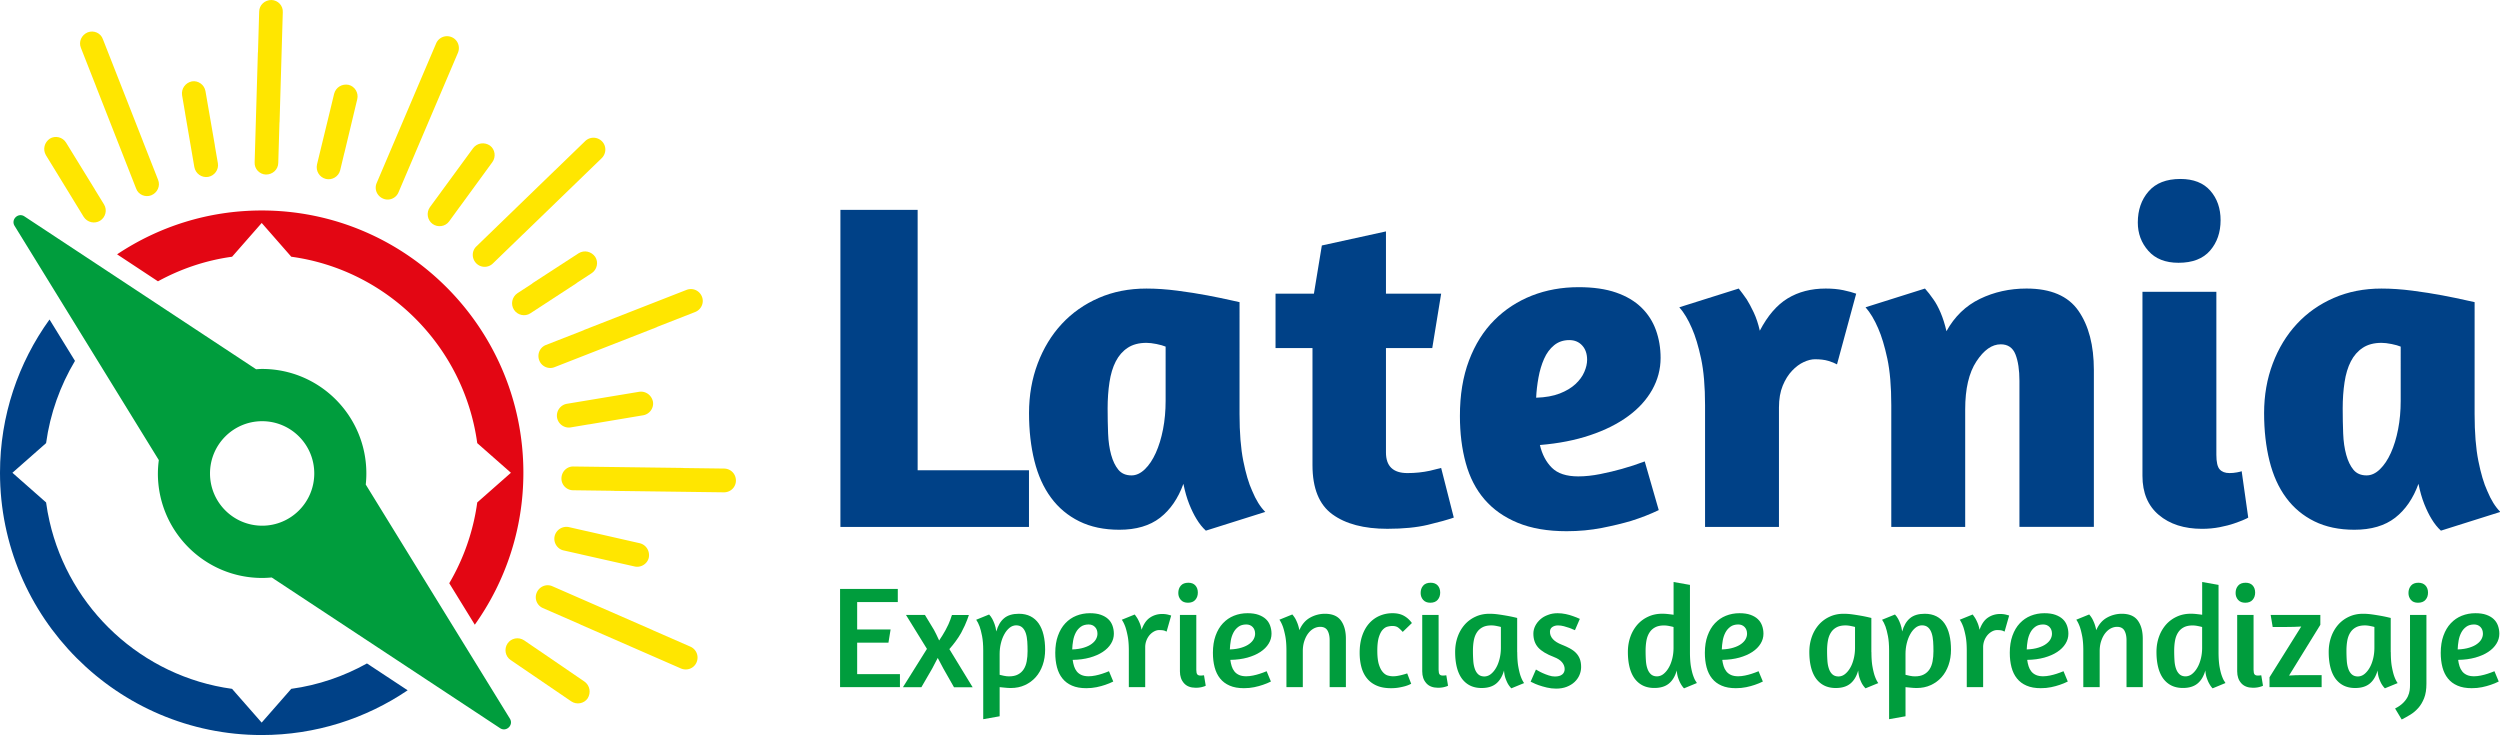 <svg xmlns="http://www.w3.org/2000/svg" xml:space="preserve" id="Layer_1" x="0" y="0" version="1.1" viewBox="0 0 585 172">
  <style id="style2" type="text/css">
    .st0{fill:#009d3d}.st1{fill:#004187}.st3{fill:#ffe600}
  </style>
  <path id="path4" stroke-width="1.003" d="m3.415 52.857 20.06 32.574 13.69 22.235a24.628 24.628 0 0 0-.22 3.122c0 13.5 10.925 24.452 24.395 24.452.761 0 1.502-.05 2.244-.11l21.541 14.214 31.897 21.05c1.462.964 3.215-.733 2.294-2.229l-20.06-32.573-13.67-22.205c.09-.853.14-1.716.14-2.6 0-13.5-10.926-24.452-24.396-24.452-.47 0-.941.04-1.402.07L37.605 71.679 5.708 50.629c-1.462-.964-3.214.743-2.293 2.228Zm45.727 57.93c0-6.755 5.458-12.226 12.198-12.226s12.198 5.47 12.198 12.227c0 6.755-5.458 12.226-12.198 12.226-6.74-.01-12.198-5.48-12.198-12.226z" class="st0"/>
  <path id="path6" stroke-width="1.003" d="m10.786 103.69-7.882 6.937 7.882 6.946c.2 1.486.47 2.962.801 4.407 4.657 20.498 21.652 36.328 42.713 39.209l6.93 7.9 6.92-7.9c6.36-.873 12.328-2.941 17.716-5.943l9.524 6.284C85.626 168.135 73.87 172 61.23 172 27.47 172 0 144.465 0 110.627c0-13.38 4.306-25.768 11.587-35.866l5.959 9.686c-3.445 5.782-5.809 12.287-6.76 19.244z" class="st1"/>
  <path id="path8" fill="#e30613" stroke-width="1.003" d="M110.873 121.98c.33-1.445.601-2.921.801-4.407l7.882-6.946-7.882-6.936c-3.084-22.606-20.97-40.534-43.514-43.616l-6.92-7.9-6.93 7.9c-6.22.853-12.058 2.86-17.346 5.752L27.4 59.513c9.705-6.475 21.332-10.26 33.84-10.26 33.76 0 61.23 27.535 61.23 61.374 0 13.24-4.226 25.517-11.367 35.555l-5.978-9.707a50.91 50.91 0 0 0 5.748-14.495z"/>
  <path id="path12" stroke-width="1.003" d="M98.16 19.291c0-.01 0-.01 0 0l3.88-9.098a2.772 2.772 0 0 1 3.683-1.486c1.382.59 2.039 2.216 1.421 3.672L97.107 35.934v.01l-3.87 9.088c-.589 1.385-2.21 2.044-3.592 1.444-1.453-.619-2.1-2.245-1.511-3.63Z" class="st3"/>
  <path id="path14" stroke-width="1.003" d="m77.194 26.06.994-4.13c.404-1.52 1.88-2.38 3.387-2.077 1.467.354 2.376 1.884 2.023 3.354l-2.995 12.504c-.01.03-.02.05-.031.08l-.973 4.05c-.353 1.47-1.88 2.381-3.347 2.027-1.467-.354-2.416-1.834-2.071-3.395z" class="st3"/>
  <path id="path16" stroke-width="1.003" d="M63.539 0c1.501.048 2.733 1.333 2.634 2.877l-.752 25.586c-.004.1-.026.19-.03.29l-.277 9.361c-.02 1.567-1.33 2.74-2.892 2.73-1.501-.048-2.733-1.333-2.634-2.876l.752-25.586c.003-.1.026-.19.03-.29l.276-9.362c.01-1.567 1.33-2.75 2.893-2.73z" class="st3"/>
  <path id="path18" stroke-width="1.003" d="M44.899 19.042c1.482-.253 2.918.79 3.18 2.276l2.194 12.674c.007.05.004.1.01.151l.702 4.062c.252 1.486-.787 2.925-2.27 3.187-1.483.252-2.943-.721-3.24-2.3L43.317 26.5c-.008-.021.004-.05-.005-.071l-.707-4.142c-.228-1.545.788-2.925 2.295-3.246z" class="st3"/>
  <path id="path20" stroke-width="1.003" d="m22.472 20.204-3.535-8.994c-.603-1.449.147-3.05 1.592-3.645 1.406-.544 3.044.148 3.547 1.606l9.352 23.823c.01.02.01.05.02.07l3.535 8.994c.603 1.45-.147 3.051-1.593 3.645-1.405.545-3.043-.147-3.546-1.605l-9.352-23.823c-.01-.02-.01-.04-.02-.07z" class="st3"/>
  <path id="path22" stroke-width="1.003" d="M11.666 32.441c1.278-.79 3.003-.356 3.79.925l6.733 10.949c.01.02.02.05.03.07l2.13 3.463c.788 1.28.356 3.01-.922 3.799-1.278.789-3.002.426-3.86-.925l-2.16-3.533-.99-1.621-3.513-5.735-2.16-3.523c-.788-1.351-.356-3.01.922-3.869z" class="st3"/>
  <path id="path24" stroke-width="1.003" d="M103.166 44.98c0-.01.01-.01.01-.02l7.538-10.296c.954-1.248 2.654-1.463 3.928-.608 1.214.887 1.459 2.66.575 3.877L107.64 48.32c-.01.02-.03.03-.04.041l-2.515 3.459c-.885 1.217-2.654 1.463-3.868.577-1.214-.887-1.53-2.63-.606-3.937z" class="st3"/>
  <path id="path26" stroke-width="1.003" d="m121.096 68.6 3.33-2.163c.085-.074.171-.158.277-.23l10.693-6.943c1.335-.828 2.992-.426 3.885.837.823 1.267.427 3-.828 3.824l-3.35 2.182c-.085.064-.161.14-.256.203l-10.758 7.017c-1.264.824-2.993.427-3.815-.84-.823-1.258-.497-2.996.822-3.886z" class="st3"/>
  <path id="path28" stroke-width="1.003" d="M129.833 39.879s.01-.01.02-.01l7.062-6.836c1.13-1.095 2.872-1.068 3.975.065 1.043 1.083 1.016 2.84-.114 3.935l-18.384 17.792s-.01.01-.02.01l-7.061 6.836a2.752 2.752 0 0 1-3.876-.065c-1.093-1.133-1.066-2.88.025-3.935z" class="st3"/>
  <path id="path30" stroke-width="1.003" d="m162.643 73.021-8.79 3.44a2.596 2.596 0 0 1-.293.15l-23.81 9.31c-1.406.553-3.002-.156-3.553-1.565-.578-1.47.13-3.07 1.535-3.623l8.8-3.44c.095-.053.18-.108.282-.14l23.81-9.31c1.468-.578 3.064.13 3.641 1.602.543 1.398-.154 2.998-1.622 3.576z" class="st3"/>
  <path id="path32" stroke-width="1.003" d="m143.572 114.847-9.493-.127a2.743 2.743 0 0 1-2.702-2.782c.024-1.576 1.265-2.802 2.777-2.778l25.556.334c.08 0 .16.022.24.024l9.483.126c1.572.024 2.795 1.268 2.77 2.854-.023 1.515-1.263 2.731-2.845 2.707l-25.556-.335c-.08 0-.15-.022-.23-.023z" class="st3"/>
  <path id="path34" stroke-width="1.003" d="m135.737 146.086-8.722-3.81a2.755 2.755 0 0 1-1.414-3.617c.634-1.447 2.257-2.091 3.631-1.487l23.428 10.24c.06.023.098.063.158.085l8.712 3.81c1.444.635 2.087 2.262 1.452 3.709-.603 1.387-2.225 2.021-3.669 1.395l-23.428-10.24c-.05-.023-.098-.063-.148-.085z" class="st3"/>
  <path id="path36" stroke-width="1.003" d="M130.353 97.72a2.821 2.821 0 0 1 2.315-3.236l12.572-2.09c.02.002.04.004.05-.006l4.273-.71c1.544-.224 2.922.808 3.229 2.321.248 1.489-.805 2.928-2.29 3.177L137.846 99.3c-.05.006-.09.003-.141.01l-4.182.706c-1.484.239-2.921-.807-3.17-2.296z" class="st3"/>
  <path id="path38" stroke-width="1.003" d="m133.153 123.35 4.08.932.05.004 12.422 2.828c1.52.38 2.4 1.85 2.114 3.37-.334 1.465-1.845 2.405-3.317 2.07l-12.523-2.825c-.01-.001-.02-.001-.019-.012l-4.112-.924c-1.462-.334-2.4-1.85-2.066-3.325a2.84 2.84 0 0 1 3.37-2.117z" class="st3"/>
  <path id="path40" stroke-width="1.003" d="m122.654 149.846 3.53 2.413c.021.01.041.02.072.04l10.522 7.2c1.27.91 1.551 2.6.734 3.911-.848 1.251-2.595 1.555-3.843.705l-3.592-2.452-10.612-7.229c-1.238-.85-1.552-2.6-.704-3.852.838-1.25 2.564-1.624 3.893-.736z" class="st3"/>
  <g id="g66" transform="matrix(1.009 0 0 1.01 -16.373 -20.5)">
    <path id="path50" d="M211.14 68.92h17.9v60.33h25.82v13.13h-43.73V68.92Z" class="st1"/>
    <path id="path52" d="M303.69 116.23c0 4.34.29 7.96.87 10.85.58 2.89 1.26 5.21 2.06 6.94.87 2.1 1.88 3.73 3.04 4.88l-13.78 4.34c-.8-.72-1.52-1.63-2.17-2.71-.58-.94-1.14-2.08-1.68-3.42-.54-1.34-.99-2.91-1.36-4.72-1.23 3.4-3.04 6.02-5.42 7.87-2.39 1.84-5.53 2.77-9.44 2.77-3.55 0-6.64-.65-9.28-1.95-2.64-1.3-4.83-3.13-6.56-5.48-1.74-2.35-3.02-5.19-3.85-8.52-.83-3.33-1.25-7.01-1.25-11.07 0-4.12.67-7.96 2.01-11.5 1.34-3.54 3.2-6.6 5.59-9.17 2.39-2.57 5.24-4.57 8.57-6.02 3.33-1.45 7.01-2.17 11.07-2.17 2.24 0 4.63.16 7.16.49 2.53.33 4.84.69 6.94 1.09 2.1.4 3.85.76 5.26 1.08 1.41.33 2.15.49 2.22.49zm-21.97 12.8c.98-.94 1.83-2.21 2.55-3.8.72-1.59 1.28-3.42 1.68-5.48.4-2.06.6-4.25.6-6.56V100.6c-.51-.22-1.21-.41-2.12-.6-.91-.18-1.68-.27-2.33-.27-1.74 0-3.18.38-4.34 1.14-1.16.76-2.08 1.81-2.77 3.15-.69 1.34-1.18 2.95-1.46 4.83-.29 1.88-.43 3.91-.43 6.08 0 2.03.04 3.96.11 5.8.07 1.84.31 3.49.71 4.94.4 1.45.96 2.6 1.68 3.47.72.87 1.74 1.3 3.04 1.3 1.07 0 2.1-.47 3.08-1.41z" class="st1"/>
    <path id="path54" d="M312.04 88.34h8.9l1.84-11.17 14.87-3.26v14.43h12.8l-2.06 12.59h-10.74v24.2c0 3.18 1.66 4.77 4.99 4.77 1.81 0 3.54-.18 5.21-.54.87-.22 1.74-.43 2.6-.65l2.93 11.5c-1.45.51-3.46 1.07-6.02 1.68-2.57.61-5.7.92-9.39.92-5.42 0-9.68-1.12-12.75-3.36-3.08-2.24-4.61-6.04-4.61-11.39v-27.13h-8.57z" class="st1"/>
    <path id="path56" d="M356.91 103.81c1.41-3.72 3.36-6.83 5.86-9.33 2.49-2.5 5.41-4.39 8.73-5.7 3.33-1.3 6.94-1.95 10.85-1.95 3.4 0 6.29.42 8.68 1.25 2.39.83 4.34 1.99 5.86 3.47 1.52 1.48 2.64 3.22 3.36 5.21.72 1.99 1.09 4.14 1.09 6.46 0 2.61-.65 5.06-1.95 7.38-1.3 2.31-3.16 4.36-5.59 6.13-2.42 1.77-5.35 3.24-8.79 4.39-3.44 1.16-7.32 1.92-11.66 2.28.51 2.17 1.43 3.93 2.77 5.26 1.34 1.34 3.38 2.01 6.13 2.01 1.59 0 3.29-.18 5.1-.54 1.81-.36 3.47-.76 4.99-1.19 1.81-.5 3.58-1.08 5.32-1.74l3.25 11.28c-1.95.94-4.09 1.77-6.4 2.5-1.95.58-4.21 1.12-6.78 1.63-2.57.5-5.3.76-8.19.76-4.41 0-8.19-.65-11.34-1.95-3.15-1.3-5.71-3.11-7.7-5.42-1.99-2.31-3.44-5.12-4.34-8.41-.91-3.29-1.36-6.93-1.36-10.9-.01-4.87.7-9.16 2.11-12.88zm19.74-3.53c-.98.8-1.75 1.84-2.33 3.15-.58 1.3-1.01 2.75-1.3 4.34-.29 1.59-.47 3.15-.54 4.67 2.17-.07 4-.4 5.48-.98 1.48-.58 2.69-1.3 3.63-2.17.94-.87 1.63-1.81 2.06-2.82.44-1.01.65-1.95.65-2.82 0-1.37-.38-2.48-1.14-3.31-.76-.83-1.75-1.25-2.98-1.25-1.37 0-2.55.39-3.53 1.19z" class="st1"/>
    <path id="path58" d="M434.54 104.18c-.94.43-1.85 1.1-2.71 2.01-.87.91-1.59 2.06-2.17 3.47-.58 1.41-.87 3.09-.87 5.05v27.67h-17.14v-28.21c0-4.34-.31-7.94-.92-10.8-.62-2.86-1.32-5.19-2.12-7-.87-2.02-1.84-3.65-2.93-4.88l13.78-4.34c.58.72 1.19 1.56 1.85 2.5.5.8 1.05 1.81 1.63 3.04.58 1.23 1.05 2.64 1.41 4.23 1.81-3.47 3.96-5.97 6.46-7.49 2.5-1.52 5.44-2.28 8.84-2.28 1.52 0 2.88.13 4.07.38 1.19.25 2.19.53 2.98.81l-4.45 16.38c-.51-.29-1.18-.56-2.01-.81-.83-.25-1.86-.38-3.09-.38-.8 0-1.67.22-2.61.65z" class="st1"/>
    <path id="path60" d="M484.56 142.38v-33.85c0-2.53-.31-4.57-.92-6.13-.62-1.55-1.76-2.33-3.42-2.33-2.03 0-3.91 1.32-5.64 3.96-1.74 2.64-2.6 6.35-2.6 11.12v27.23h-17.14v-28.21c0-4.34-.31-7.94-.92-10.8-.62-2.86-1.32-5.19-2.12-7-.87-2.02-1.84-3.65-2.93-4.88l13.78-4.34c.65.72 1.3 1.56 1.95 2.5.58.8 1.14 1.83 1.68 3.09.54 1.27.99 2.7 1.36 4.29 1.88-3.4 4.47-5.9 7.76-7.49 3.29-1.59 6.89-2.39 10.8-2.39 5.64 0 9.66 1.72 12.04 5.15 2.39 3.44 3.58 8.01 3.58 13.72v36.35h-17.26z" class="st1"/>
    <path id="path62" d="M528.82 64.47c1.59 1.81 2.39 4.09 2.39 6.84 0 2.82-.81 5.17-2.44 7.05s-4.07 2.82-7.32 2.82c-3.04 0-5.37-.92-7-2.77-1.63-1.84-2.44-4.03-2.44-6.56 0-2.89.83-5.3 2.5-7.21 1.66-1.92 4.12-2.88 7.38-2.88 3.03 0 5.34.91 6.93 2.71zm-11.93 75.14c-2.53-2.13-3.8-5.15-3.8-9.06V87.91h17.14v37.76c0 1.66.25 2.79.76 3.36.51.58 1.26.87 2.28.87.58 0 1.16-.05 1.74-.16.58-.11.94-.2 1.09-.27l1.52 10.74c-.07.07-.4.24-.98.49-.58.26-1.34.54-2.28.87-.94.33-2.06.61-3.36.87-1.3.25-2.68.38-4.12.38-4.13-.01-7.46-1.08-9.99-3.21z" class="st1"/>
    <path id="path64" d="M590.12 116.23c0 4.34.29 7.96.87 10.85.58 2.89 1.26 5.21 2.06 6.94.87 2.1 1.88 3.73 3.04 4.88l-13.78 4.34c-.8-.72-1.52-1.63-2.17-2.71-.58-.94-1.14-2.08-1.68-3.42-.54-1.34-.99-2.91-1.36-4.72-1.23 3.4-3.04 6.02-5.42 7.87-2.39 1.84-5.53 2.77-9.44 2.77-3.55 0-6.64-.65-9.28-1.95-2.64-1.3-4.83-3.13-6.56-5.48-1.74-2.35-3.02-5.19-3.85-8.52-.83-3.33-1.25-7.01-1.25-11.07 0-4.12.67-7.96 2.01-11.5 1.34-3.54 3.2-6.6 5.59-9.17 2.39-2.57 5.24-4.57 8.57-6.02 3.33-1.45 7.01-2.17 11.07-2.17 2.24 0 4.63.16 7.16.49 2.53.33 4.84.69 6.94 1.09 2.1.4 3.85.76 5.26 1.08 1.41.33 2.15.49 2.22.49zm-21.97 12.8c.98-.94 1.83-2.21 2.55-3.8.72-1.59 1.28-3.42 1.68-5.48.4-2.06.6-4.25.6-6.56V100.6c-.51-.22-1.21-.41-2.12-.6-.91-.18-1.68-.27-2.33-.27-1.74 0-3.18.38-4.34 1.14-1.16.76-2.08 1.81-2.77 3.15-.69 1.34-1.18 2.95-1.46 4.83-.29 1.88-.43 3.91-.43 6.08 0 2.03.04 3.96.11 5.8.07 1.84.31 3.49.71 4.94.4 1.45.96 2.6 1.68 3.47.72.87 1.74 1.3 3.04 1.3 1.08 0 2.11-.47 3.08-1.41z" class="st1"/>
  </g>
  <g id="g118" transform="matrix(1.003 0 0 1.013 -12.08 -23.938)">
    <path id="path68" d="M208.04 159.68h13.46v3.02h-9.48v6.33h7.8l-.5 3.05h-7.3v7.27H222v3.01h-13.97v-22.68z" class="st0"/>
    <path id="path70" d="m222.71 182.36 5.59-8.84-4.89-7.84h4.42l2.11 3.45c.13.22.31.57.54 1.04.22.47.45.94.67 1.41.27-.4.53-.8.79-1.21.26-.4.49-.79.69-1.17.54-.98.92-1.82 1.16-2.51.23-.69.35-1.03.35-1h3.95c0-.02-.13.35-.4 1.11-.27.76-.74 1.76-1.41 3.02-.38.67-.81 1.33-1.31 1.99-.49.66-.97 1.24-1.44 1.76l5.43 8.81h-4.35l-2.48-4.32-1.31-2.45-1.31 2.48-2.51 4.29h-4.29z" class="st0"/>
    <path id="path72" d="M241.43 189.76v-15.84c0-1.34-.09-2.46-.27-3.37-.18-.9-.37-1.64-.57-2.19-.25-.65-.51-1.17-.8-1.57l3.01-1.21c.27.27.51.6.74 1.01.18.33.36.74.54 1.22.18.48.31 1.04.4 1.69.38-1.34.98-2.36 1.81-3.05.82-.69 1.98-1.04 3.45-1.04 1.05 0 1.96.2 2.73.59.77.39 1.41.95 1.91 1.67.5.73.88 1.6 1.12 2.63.25 1.03.37 2.17.37 3.42 0 1.27-.19 2.45-.57 3.53-.38 1.08-.92 2.02-1.62 2.8-.7.78-1.55 1.4-2.53 1.84-.98.45-2.08.67-3.28.67-.42 0-.85-.02-1.29-.07-.44-.05-.88-.09-1.32-.13v6.73zm6.13-21.1c-.47.38-.88.88-1.22 1.51-.35.62-.61 1.33-.8 2.11-.19.78-.28 1.59-.28 2.41v4.82c.22.07.56.14 1 .23.45.09.84.13 1.17.13.85 0 1.55-.14 2.11-.44.56-.29 1-.69 1.34-1.21.33-.51.57-1.13.7-1.84.13-.71.2-1.49.2-2.34 0-.78-.02-1.53-.07-2.24-.05-.71-.16-1.35-.35-1.91-.19-.56-.46-1-.82-1.32-.36-.32-.84-.49-1.44-.49-.55.01-1.07.2-1.54.58z" class="st0"/>
    <path id="path74" d="M258.87 170.47c.41-1.14.98-2.09 1.71-2.86s1.58-1.35 2.56-1.74c.98-.39 2.04-.59 3.18-.59 1 0 1.86.12 2.56.37s1.28.58 1.72 1c.45.42.78.93.99 1.51.21.58.32 1.2.32 1.87 0 .8-.22 1.57-.67 2.29-.45.73-1.09 1.36-1.93 1.91-.84.55-1.85.98-3.03 1.31-1.18.32-2.51.5-3.98.52.07.51.17 1 .32 1.46.14.46.36.86.64 1.21s.64.62 1.09.82c.45.2 1.01.3 1.67.3.49 0 1.02-.06 1.57-.17.56-.11 1.07-.25 1.54-.4.56-.18 1.11-.38 1.64-.6l1 2.38c-.58.29-1.21.55-1.88.77-.58.2-1.25.38-2.01.54-.76.16-1.56.23-2.41.23-1.3 0-2.4-.19-3.32-.59-.92-.39-1.66-.94-2.24-1.66-.58-.71-1-1.57-1.27-2.58s-.4-2.12-.4-3.35c.01-1.5.21-2.81.63-3.95zm5.32-2.06c-.48.35-.87.79-1.16 1.34-.29.55-.5 1.16-.62 1.84-.12.68-.2 1.37-.22 2.06 1.07-.04 1.98-.18 2.73-.42.75-.23 1.36-.52 1.82-.87.47-.35.81-.72 1.02-1.12.21-.4.32-.8.32-1.21 0-.65-.19-1.17-.57-1.56-.38-.39-.88-.59-1.51-.59-.72.01-1.33.18-1.81.53z" class="st0"/>
    <path id="path76" d="M281.36 169.46c-.4.2-.76.48-1.07.82a4.315 4.315 0 0 0-1.07 2.9v9.18h-3.82v-8.44c0-1.34-.09-2.46-.27-3.37-.18-.9-.37-1.64-.57-2.19-.25-.65-.51-1.17-.8-1.57l3.01-1.21c.2.25.41.55.64.91.18.31.36.68.54 1.11.18.42.32.93.43 1.51.45-1.29 1.09-2.23 1.94-2.8.85-.57 1.81-.85 2.88-.85.51 0 .99.06 1.44.18.45.12.66.18.64.18l-1.07 3.72c.02 0-.11-.06-.38-.18-.28-.12-.7-.18-1.26-.18-.41-.02-.81.08-1.21.28z" class="st0"/>
    <path id="path78" d="M290.93 158.88c.38.42.57.97.57 1.64 0 .67-.2 1.23-.59 1.67-.39.45-.97.67-1.72.67-.72 0-1.27-.22-1.66-.65-.39-.44-.59-.97-.59-1.59 0-.69.19-1.26.59-1.71.39-.45.98-.67 1.76-.67.72 0 1.27.22 1.64.64zm-2.67 22.56c-.63-.7-.94-1.61-.94-2.73v-13.03h3.82v12.69c0 .51.08.86.23 1.04.16.18.39.27.7.27h.29c.1 0 .19-.01.28-.03.09 0 .19-.01.3-.03l.4 2.41c-.16.09-.36.17-.6.23-.2.07-.45.12-.75.17-.3.05-.64.07-1.02.07-1.19-.01-2.09-.36-2.71-1.06z" class="st0"/>
    <path id="path80" d="M295.64 170.47c.41-1.14.98-2.09 1.71-2.86s1.58-1.35 2.56-1.74c.98-.39 2.04-.59 3.18-.59 1 0 1.86.12 2.56.37s1.28.58 1.73 1c.45.42.78.93.99 1.51.21.58.32 1.2.32 1.87 0 .8-.22 1.57-.67 2.29-.45.73-1.09 1.36-1.93 1.91-.84.55-1.85.98-3.03 1.31-1.18.32-2.51.5-3.98.52.07.51.17 1 .32 1.46.14.46.36.86.64 1.21s.64.62 1.09.82c.45.2 1.01.3 1.67.3.49 0 1.02-.06 1.57-.17.56-.11 1.07-.25 1.54-.4.56-.18 1.11-.38 1.64-.6l1 2.38c-.58.29-1.21.55-1.88.77-.58.2-1.25.38-2.01.54-.76.16-1.56.23-2.41.23-1.3 0-2.4-.19-3.32-.59-.92-.39-1.66-.94-2.24-1.66-.58-.71-1-1.57-1.27-2.58s-.4-2.12-.4-3.35c0-1.5.21-2.81.62-3.95zm5.33-2.06c-.48.35-.87.79-1.16 1.34-.29.55-.5 1.16-.62 1.84-.12.68-.2 1.37-.22 2.06 1.07-.04 1.98-.18 2.73-.42.75-.23 1.36-.52 1.82-.87.47-.35.81-.72 1.02-1.12.21-.4.32-.8.32-1.21 0-.65-.19-1.17-.57-1.56-.38-.39-.88-.59-1.51-.59-.73.01-1.34.18-1.81.53z" class="st0"/>
    <path id="path82" d="M322.25 182.36v-10.82c0-.94-.17-1.69-.5-2.26-.34-.57-.91-.85-1.71-.85-.51 0-1.01.13-1.49.38-.48.26-.91.63-1.29 1.12-.38.49-.69 1.09-.92 1.79-.24.7-.35 1.49-.35 2.36v8.27h-3.82v-8.44c0-1.34-.09-2.46-.27-3.37-.18-.9-.37-1.64-.57-2.19-.25-.65-.51-1.17-.8-1.57l3.01-1.21c.22.25.45.55.67.91.18.31.36.7.54 1.16.18.46.32.98.44 1.56.58-1.34 1.42-2.3 2.51-2.9a7.15 7.15 0 0 1 3.45-.89c1.72 0 2.96.52 3.73 1.56s1.16 2.44 1.16 4.2v11.19z" class="st0"/>
    <path id="path84" d="M339.3 169.6c-.34-.38-.68-.7-1.02-.97-.35-.27-.81-.4-1.39-.4-.34 0-.71.05-1.12.15-.41.1-.8.35-1.16.74-.36.39-.65.97-.89 1.73-.23.76-.35 1.79-.35 3.08 0 1.32.12 2.36.35 3.13.24.77.54 1.37.91 1.79.37.43.76.7 1.19.82.42.12.84.18 1.24.18.31 0 .64-.03.97-.08.34-.06.66-.12.97-.2.31-.08.59-.15.82-.22.23-.07.41-.12.52-.17l.94 2.41c-.07.02-.22.09-.45.2-.24.11-.55.22-.95.34-.4.11-.88.22-1.44.32-.56.1-1.18.15-1.88.15-1.29 0-2.4-.19-3.32-.59-.92-.39-1.67-.94-2.26-1.66-.59-.71-1.03-1.57-1.31-2.58s-.42-2.12-.42-3.35c0-1.47.2-2.78.59-3.92.39-1.14.93-2.09 1.62-2.86a6.88 6.88 0 0 1 2.45-1.76c.94-.4 1.94-.6 3.01-.6 1.05 0 1.94.2 2.66.6.73.4 1.35.96 1.86 1.67z" class="st0"/>
    <path id="path86" d="M347.47 158.88c.38.42.57.97.57 1.64 0 .67-.2 1.23-.59 1.67-.39.45-.97.67-1.72.67-.72 0-1.27-.22-1.66-.65-.39-.44-.59-.97-.59-1.59 0-.69.19-1.26.59-1.71.39-.45.98-.67 1.76-.67.71 0 1.26.22 1.64.64zm-2.68 22.56c-.63-.7-.94-1.61-.94-2.73v-13.03h3.82v12.69c0 .51.08.86.23 1.04.16.18.39.27.7.27h.29c.11 0 .19-.01.28-.03.09 0 .19-.01.3-.03l.4 2.41c-.16.09-.36.17-.6.23-.2.07-.45.12-.75.17-.3.05-.64.07-1.02.07-1.18-.01-2.09-.36-2.71-1.06z" class="st0"/>
    <path id="path88" d="M366.02 174.29c0 1.34.08 2.46.25 3.37.17.91.35 1.64.55 2.19.25.67.51 1.19.8 1.57l-2.98 1.21c-.29-.29-.56-.64-.8-1.04-.2-.36-.39-.79-.57-1.29-.18-.5-.29-1.1-.34-1.79-.38 1.34-.99 2.35-1.83 3.03-.84.68-1.97 1.02-3.4 1.02-1.05 0-1.96-.2-2.73-.59-.77-.39-1.41-.95-1.93-1.67-.51-.73-.89-1.6-1.14-2.63-.25-1.03-.37-2.17-.37-3.42 0-1.27.2-2.45.59-3.53a8.55 8.55 0 0 1 1.64-2.8c.7-.78 1.55-1.4 2.53-1.84.98-.45 2.06-.67 3.25-.67.67 0 1.37.05 2.09.15.73.1 1.4.21 2.03.32.62.11 1.16.22 1.59.32.44.1.69.16.75.18v7.91zm-6.12 5.02c.47-.38.88-.88 1.22-1.49.35-.61.61-1.32.8-2.11.19-.79.28-1.6.28-2.43v-4.82c-.22-.07-.56-.14-1-.23-.45-.09-.85-.13-1.21-.13-.85 0-1.55.15-2.09.44-.55.29-.99.69-1.32 1.21-.33.51-.57 1.13-.7 1.84-.13.71-.2 1.5-.2 2.34 0 .78.02 1.53.07 2.24.04.72.16 1.35.35 1.91.19.56.46 1 .82 1.32.36.32.84.49 1.44.49.55-.01 1.07-.2 1.54-.58z" class="st0"/>
    <path id="path90" d="M375.43 165.28c.65 0 1.28.07 1.91.2.62.13 1.18.29 1.67.47.58.2 1.12.41 1.61.64l-1.14 2.61c-.45-.2-.89-.38-1.34-.54-.38-.13-.8-.26-1.26-.38-.46-.12-.91-.18-1.36-.18-.51 0-.95.12-1.32.37-.37.25-.55.61-.55 1.11 0 1.27.93 2.27 2.78 2.98.69.27 1.32.55 1.88.85.56.3 1.03.65 1.42 1.05.39.4.69.87.89 1.39.2.52.3 1.14.3 1.86 0 .63-.13 1.24-.38 1.84-.26.6-.64 1.14-1.14 1.61-.5.47-1.12.84-1.84 1.12-.73.28-1.55.42-2.46.42-.74 0-1.46-.08-2.18-.25-.71-.17-1.36-.35-1.92-.55-.57-.2-1.02-.39-1.36-.57l-.5-.23 1.24-2.81.43.24c.29.18.66.37 1.11.57.45.2.93.39 1.44.55.51.17.98.25 1.41.25.78 0 1.36-.16 1.74-.47.38-.31.57-.73.57-1.24 0-.58-.21-1.11-.62-1.59-.41-.48-1.03-.88-1.86-1.19-1.72-.65-2.95-1.38-3.7-2.21-.75-.83-1.12-1.9-1.12-3.21 0-.62.15-1.22.44-1.79.29-.57.69-1.07 1.19-1.51.5-.44 1.1-.78 1.79-1.02.68-.27 1.43-.39 2.23-.39z" class="st0"/>
    <path id="path92" d="M404.94 182.63c-.05-.02-.15-.13-.3-.32-.16-.19-.33-.45-.52-.79-.19-.33-.37-.75-.55-1.26-.18-.5-.29-1.09-.34-1.76-.38 1.34-.99 2.35-1.83 3.03-.84.68-1.97 1.02-3.4 1.02-1.05 0-1.96-.2-2.73-.59-.77-.39-1.41-.95-1.93-1.67-.51-.73-.89-1.6-1.14-2.63-.25-1.03-.37-2.17-.37-3.42 0-1.27.2-2.45.59-3.53a8.55 8.55 0 0 1 1.64-2.8c.7-.78 1.55-1.4 2.53-1.84.98-.45 2.06-.67 3.25-.67.4 0 .83.02 1.29.07.46.05.91.1 1.36.17v-7.57l3.82.67v15.54c0 1.34.08 2.45.23 3.33.16.88.34 1.6.54 2.14.2.55.38.94.55 1.19.17.25.26.4.29.47zm-4.76-3.35c.47-.38.88-.88 1.22-1.49.35-.61.61-1.31.8-2.09.19-.78.28-1.59.28-2.41v-4.82c-.22-.07-.56-.14-1-.23-.45-.09-.85-.13-1.21-.13-.85 0-1.55.15-2.09.44-.55.29-.99.69-1.32 1.21-.33.51-.57 1.13-.7 1.84-.13.71-.2 1.5-.2 2.34 0 .78.02 1.53.07 2.24.04.72.16 1.35.35 1.89.19.55.46.98.82 1.31.36.32.84.49 1.44.49.56-.02 1.08-.21 1.54-.59z" class="st0"/>
    <path id="path94" d="M410.42 170.47c.41-1.14.98-2.09 1.71-2.86s1.58-1.35 2.56-1.74c.98-.39 2.04-.59 3.18-.59 1 0 1.86.12 2.56.37s1.28.58 1.72 1c.45.42.78.93.99 1.51.21.58.32 1.2.32 1.87 0 .8-.22 1.57-.67 2.29-.45.73-1.09 1.36-1.93 1.91-.84.55-1.85.98-3.03 1.31-1.18.32-2.51.5-3.98.52.07.51.17 1 .32 1.46.14.46.36.86.64 1.21s.64.62 1.09.82c.45.2 1.01.3 1.67.3.49 0 1.02-.06 1.57-.17.56-.11 1.07-.25 1.54-.4.56-.18 1.11-.38 1.64-.6l1 2.38c-.58.29-1.21.55-1.88.77-.58.2-1.25.38-2.01.54-.76.16-1.56.23-2.41.23-1.3 0-2.4-.19-3.32-.59-.92-.39-1.66-.94-2.24-1.66-.58-.71-1-1.57-1.27-2.58s-.4-2.12-.4-3.35c.01-1.5.21-2.81.63-3.95zm5.32-2.06c-.48.35-.87.79-1.16 1.34-.29.55-.5 1.16-.62 1.84-.12.68-.2 1.37-.22 2.06 1.07-.04 1.98-.18 2.73-.42.75-.23 1.36-.52 1.82-.87.47-.35.81-.72 1.02-1.12.21-.4.32-.8.32-1.21 0-.65-.19-1.17-.57-1.56-.38-.39-.88-.59-1.51-.59-.72.01-1.33.18-1.81.53z" class="st0"/>
    <path id="path96" d="M448.65 174.29c0 1.34.08 2.46.25 3.37.17.91.35 1.64.55 2.19.25.67.51 1.19.8 1.57l-2.98 1.21c-.29-.29-.56-.64-.8-1.04-.2-.36-.39-.79-.57-1.29-.18-.5-.29-1.1-.34-1.79-.38 1.34-.99 2.35-1.83 3.03-.84.68-1.97 1.02-3.4 1.02-1.05 0-1.96-.2-2.73-.59-.77-.39-1.41-.95-1.93-1.67-.51-.73-.89-1.6-1.14-2.63-.25-1.03-.37-2.17-.37-3.42 0-1.27.2-2.45.59-3.53a8.55 8.55 0 0 1 1.64-2.8c.7-.78 1.55-1.4 2.53-1.84.98-.45 2.06-.67 3.25-.67.67 0 1.37.05 2.09.15.73.1 1.4.21 2.03.32.62.11 1.16.22 1.59.32.43.1.69.16.75.18v7.91zm-6.13 5.02c.47-.38.88-.88 1.22-1.49.35-.61.61-1.32.8-2.11.19-.79.28-1.6.28-2.43v-4.82c-.22-.07-.56-.14-1-.23-.45-.09-.85-.13-1.21-.13-.85 0-1.55.15-2.09.44-.55.29-.99.69-1.32 1.21-.33.51-.57 1.13-.7 1.84-.13.71-.2 1.5-.2 2.34 0 .78.02 1.53.07 2.24.04.72.16 1.35.35 1.91.19.56.46 1 .82 1.32.36.32.84.49 1.44.49.56-.01 1.07-.2 1.54-.58z" class="st0"/>
    <path id="path98" d="M452.77 189.76v-15.84c0-1.34-.09-2.46-.27-3.37-.18-.9-.37-1.64-.57-2.19-.25-.65-.51-1.17-.8-1.57l3.01-1.21c.27.27.51.6.74 1.01.18.33.36.74.54 1.22.18.48.31 1.04.4 1.69.38-1.34.98-2.36 1.81-3.05.82-.69 1.98-1.04 3.45-1.04 1.05 0 1.96.2 2.73.59.77.39 1.41.95 1.91 1.67.5.73.88 1.6 1.12 2.63.25 1.03.37 2.17.37 3.42 0 1.27-.19 2.45-.57 3.53-.38 1.08-.92 2.02-1.62 2.8-.7.78-1.55 1.4-2.53 1.84-.98.45-2.08.67-3.28.67-.43 0-.85-.02-1.29-.07-.43-.05-.88-.09-1.32-.13v6.73zm6.13-21.1c-.47.38-.88.88-1.22 1.51-.35.62-.61 1.33-.8 2.11-.19.78-.28 1.59-.28 2.41v4.82c.22.07.56.14 1 .23.45.09.84.13 1.17.13.85 0 1.55-.14 2.11-.44.56-.29 1-.69 1.34-1.21.33-.51.57-1.13.7-1.84.13-.71.2-1.49.2-2.34 0-.78-.02-1.53-.07-2.24-.05-.71-.16-1.35-.35-1.91-.19-.56-.46-1-.82-1.32-.36-.32-.84-.49-1.44-.49-.56.01-1.07.2-1.54.58z" class="st0"/>
    <path id="path100" d="M476.85 169.46c-.4.2-.76.48-1.07.82a4.315 4.315 0 0 0-1.07 2.9v9.18h-3.82v-8.44c0-1.34-.09-2.46-.27-3.37-.18-.9-.37-1.64-.57-2.19-.25-.65-.51-1.17-.8-1.57l3.01-1.21c.2.25.41.55.64.91.18.31.36.68.54 1.11.18.42.32.93.44 1.51.45-1.29 1.09-2.23 1.94-2.8.85-.57 1.81-.85 2.88-.85.51 0 .99.06 1.44.18.45.12.66.18.64.18l-1.07 3.72c.02 0-.11-.06-.38-.18-.28-.12-.7-.18-1.26-.18-.42-.02-.82.08-1.22.28z" class="st0"/>
    <path id="path102" d="M481.55 170.47c.41-1.14.98-2.09 1.71-2.86s1.58-1.35 2.56-1.74c.98-.39 2.04-.59 3.18-.59 1 0 1.86.12 2.56.37s1.28.58 1.73 1c.45.42.78.93.99 1.51.21.58.32 1.2.32 1.87 0 .8-.22 1.57-.67 2.29-.45.73-1.09 1.36-1.93 1.91-.84.55-1.85.98-3.03 1.31-1.18.32-2.51.5-3.98.52.07.51.17 1 .32 1.46.14.46.36.86.64 1.21s.64.62 1.09.82c.45.2 1.01.3 1.67.3.49 0 1.02-.06 1.57-.17.56-.11 1.07-.25 1.54-.4.56-.18 1.11-.38 1.64-.6l1 2.38c-.58.29-1.21.55-1.88.77-.58.2-1.25.38-2.01.54-.76.16-1.56.23-2.41.23-1.3 0-2.4-.19-3.32-.59-.92-.39-1.66-.94-2.24-1.66-.58-.71-1-1.57-1.27-2.58s-.4-2.12-.4-3.35c0-1.5.21-2.81.62-3.95zm5.33-2.06c-.48.35-.87.79-1.16 1.34-.29.55-.5 1.16-.62 1.84-.12.68-.2 1.37-.22 2.06 1.07-.04 1.98-.18 2.73-.42.75-.23 1.36-.52 1.82-.87.47-.35.81-.72 1.02-1.12.21-.4.32-.8.32-1.21 0-.65-.19-1.17-.57-1.56-.38-.39-.88-.59-1.51-.59-.72.01-1.33.18-1.81.53z" class="st0"/>
    <path id="path104" d="M508.16 182.36v-10.82c0-.94-.17-1.69-.5-2.26-.34-.57-.91-.85-1.71-.85-.51 0-1.01.13-1.49.38-.48.26-.91.63-1.29 1.12-.38.49-.69 1.09-.92 1.79-.24.7-.35 1.49-.35 2.36v8.27h-3.82v-8.44c0-1.34-.09-2.46-.27-3.37-.18-.9-.37-1.64-.57-2.19-.25-.65-.51-1.17-.8-1.57l3.01-1.21c.22.25.45.55.67.91.18.31.36.7.54 1.16.18.46.32.98.44 1.56.58-1.34 1.42-2.3 2.51-2.9a7.15 7.15 0 0 1 3.45-.89c1.72 0 2.96.52 3.73 1.56s1.16 2.44 1.16 4.2v11.19z" class="st0"/>
    <path id="path106" d="M528.26 182.63c-.05-.02-.15-.13-.3-.32-.16-.19-.33-.45-.52-.79-.19-.33-.37-.75-.55-1.26-.18-.5-.29-1.09-.34-1.76-.38 1.34-.99 2.35-1.83 3.03-.84.68-1.97 1.02-3.4 1.02-1.05 0-1.96-.2-2.73-.59-.77-.39-1.41-.95-1.93-1.67-.51-.73-.89-1.6-1.14-2.63-.25-1.03-.37-2.17-.37-3.42 0-1.27.2-2.45.59-3.53a8.55 8.55 0 0 1 1.64-2.8c.7-.78 1.55-1.4 2.53-1.84.98-.45 2.06-.67 3.25-.67.4 0 .83.02 1.29.07.46.05.91.1 1.36.17v-7.57l3.82.67v15.54c0 1.34.08 2.45.23 3.33.16.88.34 1.6.54 2.14.2.55.38.94.55 1.19.17.25.26.4.29.47zm-4.76-3.35c.47-.38.88-.88 1.22-1.49.35-.61.61-1.31.8-2.09.19-.78.28-1.59.28-2.41v-4.82c-.22-.07-.56-.14-1-.23-.45-.09-.85-.13-1.21-.13-.85 0-1.55.15-2.09.44-.55.29-.99.69-1.32 1.21-.33.51-.57 1.13-.7 1.84-.13.71-.2 1.5-.2 2.34 0 .78.02 1.53.07 2.24.04.72.16 1.35.35 1.89.19.55.46.98.82 1.31.36.32.84.49 1.44.49a2.53 2.53 0 0 0 1.54-.59z" class="st0"/>
    <path id="path108" d="M537.6 158.88c.38.42.57.97.57 1.64 0 .67-.2 1.23-.59 1.67-.39.45-.97.67-1.72.67-.72 0-1.27-.22-1.66-.65-.39-.44-.59-.97-.59-1.59 0-.69.19-1.26.59-1.71.39-.45.98-.67 1.76-.67.71 0 1.26.22 1.64.64zm-2.68 22.56c-.63-.7-.94-1.61-.94-2.73v-13.03h3.82v12.69c0 .51.08.86.23 1.04.16.18.39.27.7.27h.29c.1 0 .19-.01.28-.03.09 0 .19-.01.3-.03l.4 2.41c-.16.09-.36.17-.6.23-.2.07-.45.12-.75.17-.3.05-.64.07-1.02.07-1.18-.01-2.08-.36-2.71-1.06z" class="st0"/>
    <path id="path110" d="M541.52 182.36v-2.28l7.4-11.72c-1.14.07-2.27.1-3.38.1h-3.28l-.47-2.78h11.59v2.28l-7.3 11.72c1-.07 2.01-.1 3.01-.1h4.59v2.78z" class="st0"/>
    <path id="path112" d="M569.82 174.29c0 1.34.08 2.46.25 3.37.17.91.35 1.64.55 2.19.25.67.51 1.19.8 1.57l-2.98 1.21c-.29-.29-.56-.64-.8-1.04-.2-.36-.39-.79-.57-1.29-.18-.5-.29-1.1-.34-1.79-.38 1.34-.99 2.35-1.83 3.03-.84.68-1.97 1.02-3.4 1.02-1.05 0-1.96-.2-2.73-.59-.77-.39-1.41-.95-1.93-1.67-.51-.73-.89-1.6-1.14-2.63-.25-1.03-.37-2.17-.37-3.42 0-1.27.2-2.45.59-3.53a8.55 8.55 0 0 1 1.64-2.8c.7-.78 1.55-1.4 2.53-1.84.98-.45 2.06-.67 3.25-.67.67 0 1.37.05 2.09.15.73.1 1.4.21 2.03.32.62.11 1.16.22 1.59.32.43.1.69.16.75.18v7.91zm-6.13 5.02c.47-.38.88-.88 1.22-1.49.35-.61.61-1.32.8-2.11.19-.79.28-1.6.28-2.43v-4.82c-.22-.07-.56-.14-1-.23-.45-.09-.85-.13-1.21-.13-.85 0-1.55.15-2.09.44-.55.29-.99.69-1.32 1.21-.33.51-.57 1.13-.7 1.84-.13.71-.2 1.5-.2 2.34 0 .78.02 1.53.07 2.24.04.72.16 1.35.35 1.91.19.56.46 1 .82 1.32.36.32.84.49 1.44.49.56-.01 1.07-.2 1.54-.58z" class="st0"/>
    <path id="path114" d="M574.31 165.68h3.82v15.88c0 1.34-.18 2.46-.54 3.35-.36.89-.81 1.65-1.36 2.26-.55.61-1.16 1.13-1.84 1.54-.68.41-1.36.79-2.03 1.12l-1.54-2.54c.83-.42 1.47-.88 1.94-1.36.47-.48.81-.96 1.04-1.44.22-.48.36-.94.42-1.39.06-.45.08-.84.08-1.17v-16.25zm3.6-6.8c.39.42.59.97.59 1.64 0 .67-.19 1.23-.59 1.67-.39.45-.98.67-1.76.67-.72 0-1.26-.22-1.64-.65-.38-.44-.57-.97-.57-1.59 0-.69.2-1.26.59-1.71.39-.45.97-.67 1.72-.67.72 0 1.27.22 1.66.64z" class="st0"/>
    <path id="path116" d="M582.1 170.47c.41-1.14.98-2.09 1.71-2.86s1.58-1.35 2.56-1.74c.98-.39 2.04-.59 3.18-.59 1 0 1.86.12 2.56.37s1.28.58 1.72 1c.45.42.78.93.99 1.51.21.58.32 1.2.32 1.87 0 .8-.22 1.57-.67 2.29-.45.73-1.09 1.36-1.93 1.91-.84.55-1.85.98-3.03 1.31-1.18.32-2.51.5-3.98.52.07.51.17 1 .32 1.46.14.46.36.86.64 1.21s.64.62 1.09.82c.45.2 1.01.3 1.67.3.49 0 1.02-.06 1.57-.17.56-.11 1.07-.25 1.54-.4.56-.18 1.11-.38 1.64-.6l1 2.38c-.58.29-1.21.55-1.88.77-.58.2-1.25.38-2.01.54-.76.16-1.56.23-2.41.23-1.3 0-2.4-.19-3.32-.59-.92-.39-1.66-.94-2.24-1.66-.58-.71-1-1.57-1.27-2.58s-.4-2.12-.4-3.35c.01-1.5.21-2.81.63-3.95zm5.32-2.06c-.48.35-.87.79-1.16 1.34-.29.55-.5 1.16-.62 1.84-.12.68-.2 1.37-.22 2.06 1.07-.04 1.98-.18 2.73-.42.75-.23 1.36-.52 1.82-.87.47-.35.81-.72 1.02-1.12.21-.4.32-.8.32-1.21 0-.65-.19-1.17-.57-1.56-.38-.39-.88-.59-1.51-.59-.72.01-1.33.18-1.81.53z" class="st0"/>
  </g>
</svg>
